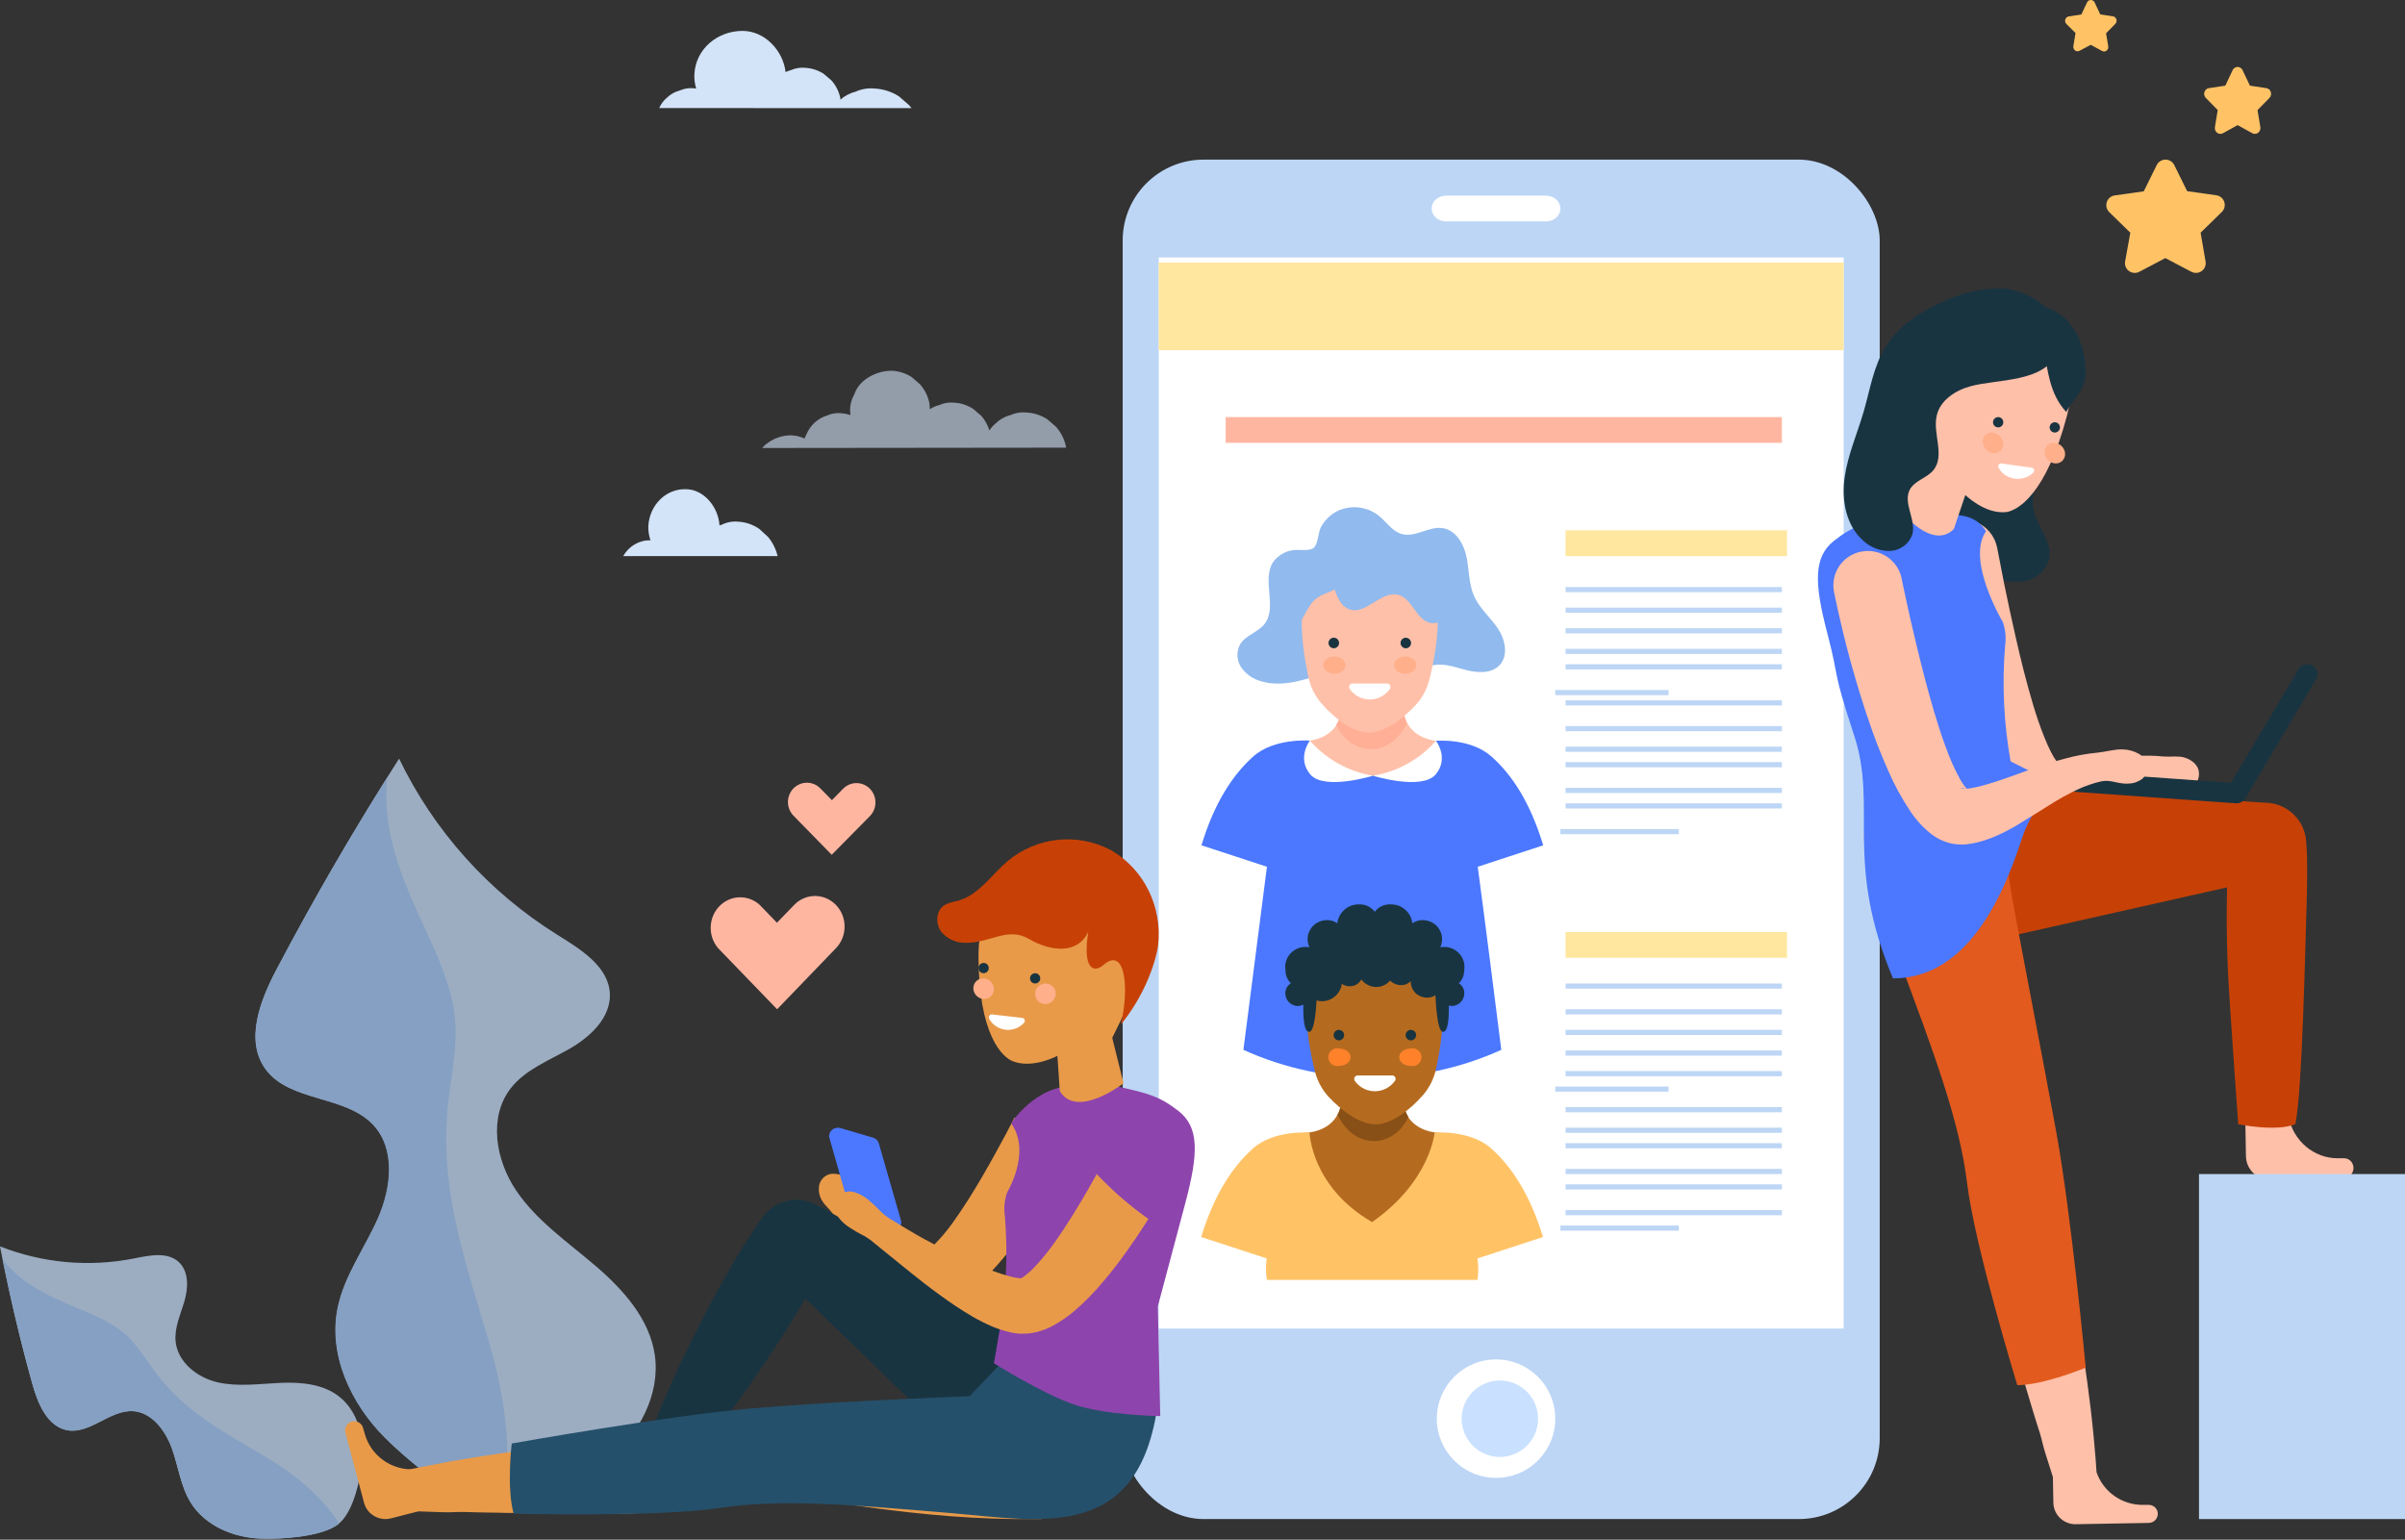 <?xml version="1.0" encoding="UTF-8"?>
<svg width="467px" height="299px" viewBox="0 0 467 299" version="1.1" xmlns="http://www.w3.org/2000/svg" xmlns:xlink="http://www.w3.org/1999/xlink">
    <rect x="0" y="0" width="467" height="299" fill="#333333" stroke="none"/>
    <!-- Generator: Sketch 52.3 (67297) - http://www.bohemiancoding.com/sketch -->
    <title>Asset 1</title>
    <desc>Created with Sketch.</desc>
    <g id="Page-1" stroke="none" stroke-width="1" fill="none" fill-rule="evenodd">
        <g id="StaffCloud.io-Website-Design---V2" transform="translate(-973, -1137)">
            <g id="Asset-1" transform="translate(973, 1137)">
                <g id="Group" opacity="0.7" transform="translate(0, 242)" fill-rule="nonzero">
                    <path d="M70.329,41.42 C70.719,36.971 69.44,32.118 65.999,29.331 C62.878,26.766 58.485,26.378 54.436,26.552 C50.387,26.727 46.283,27.344 42.335,26.465 C38.387,25.587 34.533,22.602 34.103,18.549 C33.83,15.881 35.04,13.324 35.796,10.751 C36.553,8.178 36.709,5.035 34.806,3.175 C32.605,1.029 29.055,1.781 26.067,2.383 C17.335,4.118 8.297,3.309 -3.3512082e-15,0.048 C1.727,8.988 3.807,17.844 6.242,26.616 C7.318,30.503 9.152,35.023 13.061,35.736 C17.5,36.528 21.362,31.738 25.864,32.031 C29.516,32.268 32.106,35.783 33.378,39.282 C34.65,42.782 35.071,46.605 37.014,49.756 C39.846,54.364 45.432,56.628 50.785,56.786 C54.686,56.913 62.347,56.454 65.609,54.039 C68.659,51.783 70.001,45.212 70.329,41.42 Z" id="Path" fill="#C9E1FF"></path>
                    <path d="M6.242,26.616 C4.031,18.652 2.114,10.608 0.492,2.486 C3.534,6.642 8.153,9.088 13.045,11.194 C16.478,12.651 20.067,13.941 23.134,16.15 C26.449,18.525 28.361,22.23 30.873,25.397 C36.663,32.696 44.137,36.48 51.939,41.135 C57.565,44.508 62.371,48.585 65.866,53.849 C65.78,53.92 65.702,54 65.609,54.071 C62.34,56.485 54.686,56.945 50.785,56.818 C45.432,56.66 39.861,54.395 37.014,49.788 C35.071,46.621 34.618,42.805 33.378,39.314 C32.137,35.823 29.477,32.3 25.864,32.062 C21.362,31.77 17.5,36.567 13.061,35.767 C9.144,35.023 7.311,30.503 6.242,26.616 Z" id="Path" fill="#A8CFFF"></path>
                </g>
                <g id="Group" opacity="0.7" transform="translate(49, 147)" fill-rule="nonzero">
                    <path d="M69.265,136.52 C75.082,131.415 79.239,123.804 78.154,116.185 C77.157,109.183 72.05,103.461 66.647,98.838 C61.245,94.214 55.22,90.097 51.23,84.201 C47.24,78.305 45.82,69.975 50.161,64.364 C53.002,60.697 57.614,58.958 61.644,56.642 C65.674,54.327 69.624,50.589 69.424,45.973 C69.169,40.646 63.719,37.335 59.162,34.498 C45.886,26.204 35.253,14.356 28.496,0.324 C20.027,13.58 12.124,27.171 4.788,41.097 C1.532,47.253 -1.516,55.101 2.649,60.689 C7.381,67.011 18.066,65.652 23.493,71.421 C27.889,76.1 27.036,83.64 24.458,89.504 C21.881,95.368 17.883,100.711 16.606,106.986 C14.739,116.154 19.207,125.685 25.871,132.276 C30.73,137.113 41.104,145.712 48.214,146.636 C54.749,147.474 64.317,140.867 69.265,136.52 Z" id="Path" fill="#C9E1FF"></path>
                    <path d="M4.788,41.097 C11.448,28.452 18.593,16.07 26.222,3.952 C25.144,12.811 28.145,21.41 31.951,29.882 C34.616,35.817 37.689,41.737 38.973,48.186 C40.37,55.165 38.407,62.08 37.848,69.05 C36.555,85.134 41.655,98.846 46.067,114.028 C49.259,124.997 50.544,135.864 48.749,146.652 C48.549,146.652 48.342,146.652 48.15,146.652 C41.072,145.759 30.698,137.129 25.807,132.292 C19.144,125.669 14.675,116.138 16.542,107.002 C17.819,100.727 21.825,95.392 24.394,89.52 C26.964,83.648 27.826,76.084 23.429,71.437 C18.002,65.668 7.317,67.043 2.585,60.705 C-1.548,55.07 1.5,47.222 4.788,41.097 Z" id="Path" fill="#A8CFFF"></path>
                </g>
                <path d="M207,86.936 L207,86.783 C206.707,85.326 206.032,83.975 205.044,82.875 L203.358,81.414 C202.149,80.638 200.765,80.187 199.336,80.106 C198.253,79.995 197.161,80.175 196.169,80.628 C195.099,80.899 194.118,81.453 193.327,82.233 C192.865,82.622 192.459,83.076 192.123,83.581 C191.798,82.535 191.258,81.569 190.54,80.748 L188.956,79.4 C187.844,78.677 186.563,78.262 185.243,78.196 C184.258,78.097 183.265,78.26 182.361,78.67 C181.718,78.83 181.108,79.101 180.556,79.472 C180.556,79.079 180.501,78.67 180.469,78.301 C180.192,76.924 179.555,75.649 178.624,74.609 L177.041,73.237 C175.903,72.499 174.597,72.074 173.248,72.001 C171.195,71.976 169.199,72.693 167.619,74.023 C166.805,74.721 166.195,75.631 165.854,76.655 C165.346,77.544 165.074,78.55 165.062,79.577 L165.133,80.612 C164.533,80.403 163.906,80.279 163.273,80.243 C162.366,80.156 161.452,80.308 160.62,80.684 C158.801,81.235 157.322,82.584 156.59,84.36 C156.451,84.617 156.332,84.886 156.234,85.162 C155.435,84.796 154.576,84.583 153.7,84.536 C151.852,84.518 150.057,85.163 148.633,86.358 C148.405,86.554 148.193,86.768 148,87 L207,86.936 Z" id="Path" fill="#D3E3F8" fill-rule="nonzero" opacity="0.6"></path>
                <path d="M177,21 C176.841,20.787 176.67,20.582 176.489,20.387 L174.539,18.699 C173.124,17.796 171.498,17.276 169.821,17.191 C168.572,17.075 167.313,17.28 166.165,17.788 C165.058,18.071 164.032,18.609 163.17,19.359 L163.17,19.029 C162.905,17.751 162.305,16.567 161.432,15.597 L159.922,14.317 C158.85,13.631 157.617,13.236 156.345,13.17 C155.393,13.078 154.434,13.235 153.561,13.626 C153.211,13.715 152.871,13.841 152.547,14.003 C152.075,9.864 148.537,6 144.181,6 C139.377,6 135.092,9.44 134.833,14.411 C134.791,15.353 134.908,16.296 135.179,17.199 L134.675,17.136 C133.753,17.05 132.824,17.204 131.978,17.584 C131.05,17.818 130.2,18.295 129.517,18.966 C128.86,19.51 128.34,20.202 128,20.984 L177,21 Z" id="Path" fill="#D3E3F8" fill-rule="nonzero"></path>
                <path d="M121,108 L151,108 C150.667,106.62 150.033,105.346 149.149,104.284 L147.442,102.717 C146.225,101.877 144.826,101.393 143.383,101.313 C142.297,101.198 141.202,101.389 140.206,101.87 C140.039,101.917 139.874,101.974 139.713,102.041 C139.491,98.445 136.663,95.003 133.168,95.003 C129.381,94.882 126.176,97.994 125.893,102.067 C125.85,103.041 125.993,104.014 126.314,104.926 C124.161,104.856 122.136,106.027 121,108 Z" id="Path" fill="#D3E3F8" fill-rule="nonzero"></path>
                <rect id="Rectangle" fill="#BDD6F5" fill-rule="nonzero" x="218" y="31" width="147" height="264" rx="15.71"></rect>
                <rect id="Rectangle" fill="#FFFFFF" fill-rule="nonzero" x="225" y="50" width="133" height="208"></rect>
                <rect id="Rectangle" fill="#FFE79F" fill-rule="nonzero" x="225" y="51" width="133" height="17"></rect>
                <circle id="Oval" fill="#FFFFFF" fill-rule="nonzero" cx="290.5" cy="275.5" r="11.5"></circle>
                <ellipse id="Oval" fill="#C9E1FF" fill-rule="nonzero" transform="translate(291.24, 275.515) rotate(-77.4) translate(-291.24, -275.515) " cx="291.24" cy="275.515" rx="7.424" ry="7.421"></ellipse>
                <path d="M300.211,43 L280.789,43 C279.249,43 278,41.881 278,40.5 C278,39.119 279.249,38 280.789,38 L300.211,38 C301.751,38 303,39.119 303,40.5 C303,41.881 301.751,43 300.211,43 Z" id="Path" fill="#FFFFFF" fill-rule="nonzero"></path>
                <g id="Group" transform="translate(233, 98)" fill-rule="nonzero">
                    <path d="M14.188,11.184 C11.965,14.678 15.095,19.955 12.525,23.197 C11.24,24.814 8.868,25.358 7.796,27.14 C7.023,28.585 7.129,30.343 8.072,31.683 C9.022,32.995 10.403,33.93 11.973,34.326 C16.127,35.532 20.526,33.963 24.632,32.598 C28.739,31.234 33.39,30.082 37.244,32.023 C38.085,32.577 39.024,32.965 40.011,33.166 C41.682,33.3 43.053,31.928 44.638,31.376 C46.861,30.587 49.273,31.478 51.551,32.086 C53.829,32.693 56.603,32.874 58.203,31.155 C59.961,29.262 59.267,26.146 57.825,24.009 C56.382,21.872 54.309,20.152 53.253,17.802 C52.197,15.451 52.292,12.746 51.779,10.206 C51.267,7.666 49.722,4.969 47.168,4.567 C44.488,4.141 41.832,6.428 39.207,5.71 C37.339,5.198 36.219,3.344 34.706,2.13 C32.384,0.314 29.227,-0.008 26.587,1.301 C25.3,1.988 24.238,3.031 23.529,4.306 C22.93,5.363 22.977,7.635 22.094,8.392 C21.211,9.149 19.06,8.621 17.94,8.865 C16.431,9.107 15.08,9.942 14.188,11.184 Z" id="Path" fill="#91BAEE"></path>
                    <path d="M61.372,55.306 C56.95,48.278 52.024,46.125 47.294,45.983 C38.553,45.715 39.333,38.277 39.333,38.277 L33.484,38.096 L27.636,38.277 C27.636,38.277 28.424,45.715 19.682,45.983 C15.528,46.109 11.272,47.758 7.315,52.837 C8.253,53.626 9.159,54.462 10.058,55.306 L61.372,55.306 Z" id="Path" fill="#FFC0A9"></path>
                    <path d="M27.352,40.596 C27.166,41.367 26.871,42.108 26.477,42.797 C29.22,48.744 36.811,49.501 40.216,42.394 C39.93,41.828 39.734,41.222 39.632,40.596 L27.352,40.596 Z" id="Path" fill="#FFAF96"></path>
                    <path d="M19.887,19.821 C20.675,11.216 26.981,6.278 33.177,6.412 C39.372,6.546 45.544,11.657 46.143,20.286 C46.49,25.342 45.355,30.792 44.567,33.923 C44.126,35.742 43.24,37.422 41.989,38.814 C39.191,41.882 35.549,44.335 32.688,44.279 C29.827,44.224 26.248,41.669 23.521,38.522 C22.31,37.088 21.468,35.379 21.07,33.545 C20.384,30.35 19.414,24.869 19.887,19.821 Z" id="Path" fill="#FFC0A9"></path>
                    <path d="M53.947,70.323 L66.661,66.159 C64.178,57.98 60.694,52.537 56.595,48.901 C52.496,45.265 45.828,45.865 45.828,45.865 C45.828,45.865 43.558,52.656 33.476,52.656 C23.395,52.656 21.345,45.825 21.345,45.825 C21.345,45.825 14.425,45.273 10.365,48.901 C6.306,52.53 2.775,57.98 0.3,66.159 L13.014,70.323 C13.014,70.323 11.138,85.041 8.442,105.879 C24.358,113.083 42.603,113.083 58.519,105.879 C55.547,82.178 53.947,70.323 53.947,70.323 Z" id="Path" fill="#4B78FF"></path>
                    <ellipse id="Oval" fill="#193441" cx="25.996" cy="26.864" rx="1.025" ry="1.025"></ellipse>
                    <path d="M38.955,26.864 C38.951,27.28 39.199,27.656 39.582,27.817 C39.964,27.978 40.406,27.893 40.701,27.6 C40.996,27.307 41.085,26.866 40.927,26.482 C40.769,26.097 40.394,25.847 39.979,25.847 C39.416,25.847 38.959,26.301 38.955,26.864 Z" id="Path" fill="#193441"></path>
                    <path d="M29.63,34.744 C29.387,34.737 29.161,34.865 29.042,35.077 C28.923,35.289 28.931,35.549 29.062,35.753 C29.934,37.048 31.387,37.83 32.947,37.843 C34.508,37.855 35.974,37.097 36.866,35.816 C37.023,35.617 37.052,35.345 36.941,35.117 C36.831,34.889 36.599,34.744 36.346,34.744 L29.63,34.744 Z" id="Path" fill="#FFFFFF"></path>
                    <ellipse id="Oval" fill="#FFAF8A" cx="26.106" cy="31.163" rx="2.152" ry="1.672"></ellipse>
                    <ellipse id="Oval" fill="#FFAF8A" cx="39.861" cy="31.163" rx="2.152" ry="1.672"></ellipse>
                    <path d="M20.604,12.817 C19.769,14.032 23.466,12.028 24.475,13.069 C25.484,14.11 25.854,15.641 26.343,17.013 C26.832,18.385 27.628,19.852 29.015,20.341 C32.247,21.477 35.226,16.626 38.537,17.526 C41.201,18.243 41.918,22.187 44.567,22.928 C46.868,23.567 49.115,21.13 49.162,18.74 C49.21,16.35 47.783,14.197 46.301,12.328 C46.301,12.336 31.585,-3.155 20.604,12.817 Z" id="Path" fill="#91BAEE"></path>
                    <path d="M18.216,15.585 C16.689,17.967 16.126,20.84 16.64,23.623 C16.726,24.056 16.916,24.561 17.349,24.624 C17.6,24.629 17.843,24.542 18.035,24.38 C20.179,22.842 20.604,19.647 22.764,18.109 C24.341,16.989 26.658,16.816 27.565,15.128 C28.857,12.762 26.201,10.798 24.041,11.184 C21.881,11.571 19.406,13.771 18.216,15.585 Z" id="Path" fill="#91BAEE"></path>
                    <path d="M21.345,45.825 C21.345,45.825 18.752,49.225 21.432,52.395 C24.112,55.566 33.602,52.648 33.602,52.648 C28.854,51.853 24.524,49.444 21.345,45.825 Z" id="Path" fill="#FFFFFF"></path>
                    <path d="M45.828,45.865 C45.828,45.865 48.453,49.225 45.773,52.395 C43.093,55.566 33.602,52.648 33.602,52.648 C38.34,51.871 42.661,49.474 45.828,45.865 Z" id="Path" fill="#FFFFFF"></path>
                </g>
                <g id="Group" transform="translate(233, 175)" fill-rule="nonzero">
                    <path d="M52.946,63.176 C47.531,48.793 53.647,45.29 47.255,45.069 C38.505,44.809 39.294,37.386 39.294,37.386 L33.445,37.205 L27.596,37.386 C27.596,37.386 28.384,44.809 19.635,45.069 C13.242,45.266 14.724,62.129 14.724,62.129 L52.946,63.176 Z" id="Path" fill="#B56B1F"></path>
                    <path d="M39.609,39.716 C39.788,40.489 40.08,41.232 40.476,41.92 C37.741,47.856 30.15,48.604 26.737,41.511 C27.024,40.946 27.224,40.341 27.328,39.716 L39.609,39.716 Z" id="Path" fill="#885017"></path>
                    <path d="M47.034,18.988 C46.246,10.399 39.94,5.463 33.744,5.566 C27.549,5.668 21.385,10.793 20.786,19.413 C20.431,24.451 21.535,29.891 22.323,33.017 C22.767,34.833 23.652,36.512 24.9,37.905 C27.706,40.96 31.34,43.416 34.202,43.353 C37.063,43.29 40.641,40.755 43.369,37.606 C44.585,36.178 45.43,34.471 45.828,32.639 C46.545,29.49 47.507,24.019 47.034,18.988 Z" id="Path" fill="#B56B1F"></path>
                    <path d="M12.998,73.559 L53.892,73.559 C54.1,72.176 54.1,70.77 53.892,69.387 L66.614,65.23 C64.131,57.074 60.607,51.635 56.548,48.013 C52.489,44.392 45.568,44.943 45.568,44.943 C45.568,44.943 44.78,54.39 33.429,62.333 C21.566,55.461 21.29,44.943 21.29,44.943 C21.29,44.943 14.377,44.392 10.318,48.013 C6.259,51.635 2.727,57.074 0.244,65.23 L12.966,69.387 C12.768,70.771 12.779,72.178 12.998,73.559 Z" id="Path" fill="#FFC366"></path>
                    <path d="M39.94,26.018 C39.94,26.583 40.399,27.041 40.965,27.041 C41.531,27.041 41.989,26.583 41.989,26.018 C41.989,25.453 41.531,24.995 40.965,24.995 C40.399,24.995 39.94,25.453 39.94,26.018 Z" id="Path" fill="#193441"></path>
                    <path d="M28.006,26.018 C28.006,26.583 27.547,27.041 26.981,27.041 C26.415,27.041 25.957,26.583 25.957,26.018 C25.957,25.453 26.415,24.995 26.981,24.995 C27.547,24.995 28.006,25.453 28.006,26.018 Z" id="Path" fill="#193441"></path>
                    <path d="M37.331,33.851 C37.571,33.85 37.794,33.979 37.911,34.188 C38.029,34.397 38.024,34.654 37.898,34.859 C37.015,36.136 35.565,36.904 34.011,36.918 C32.457,36.933 30.993,36.191 30.087,34.93 C29.937,34.727 29.913,34.457 30.024,34.23 C30.135,34.004 30.363,33.858 30.615,33.851 L37.331,33.851 Z" id="Path" fill="#FFFFFF"></path>
                    <path d="M38.694,30.309 C38.694,31.23 39.664,31.977 40.854,31.977 C41.553,32.158 42.291,31.885 42.704,31.293 C43.117,30.701 43.117,29.916 42.704,29.324 C42.291,28.732 41.553,28.459 40.854,28.64 C39.664,28.64 38.694,29.387 38.694,30.309 Z" id="Path" fill="#FF822B"></path>
                    <path d="M29.251,30.309 C29.251,31.23 28.282,31.977 27.092,31.977 C26.393,32.158 25.655,31.885 25.242,31.293 C24.829,30.701 24.829,29.916 25.242,29.324 C25.655,28.732 26.393,28.459 27.092,28.64 C28.282,28.64 29.251,29.387 29.251,30.309 Z" id="Path" fill="#FF822B"></path>
                    <path d="M17.672,15.949 C17.131,15.449 16.775,14.78 16.663,14.052 C16.624,13.572 16.561,13.084 16.561,12.596 C16.613,11.526 17.107,10.526 17.924,9.833 C18.844,9.048 20.073,8.729 21.259,8.967 C21.02,8.412 20.899,7.814 20.904,7.211 C20.968,6.227 21.408,5.306 22.134,4.637 C22.881,3.993 23.843,3.654 24.829,3.684 C25.493,3.702 26.136,3.918 26.674,4.306 C26.924,2.184 28.743,0.595 30.883,0.63 C32.079,0.572 33.227,1.109 33.949,2.063 C34.679,1.1 35.84,0.563 37.047,0.63 C39.188,0.591 41.009,2.182 41.256,4.306 C41.796,3.921 42.438,3.704 43.101,3.684 C44.087,3.654 45.049,3.993 45.796,4.637 C46.525,5.303 46.966,6.226 47.026,7.211 C47.034,7.814 46.916,8.412 46.679,8.967 C47.862,8.732 49.088,9.051 50.006,9.833 C50.823,10.526 51.317,11.526 51.369,12.596 C51.363,13.083 51.329,13.569 51.267,14.052 C51.154,14.778 50.802,15.446 50.266,15.949 C50.913,16.349 51.316,17.047 51.338,17.807 C51.388,19.144 50.364,20.277 49.028,20.366 C48.799,20.362 48.572,20.33 48.35,20.271 C48.35,22.578 48.24,25.593 47.105,25.357 C46.12,25.152 45.812,20.287 45.726,18.272 C45.287,18.568 44.773,18.732 44.244,18.744 C43.415,18.774 42.605,18.493 41.974,17.957 C41.357,17.395 40.984,16.616 40.933,15.784 C40.933,15.697 40.933,15.619 40.933,15.532 C40.475,16.021 39.838,16.305 39.167,16.319 C38.406,16.345 37.664,16.083 37.086,15.587 L36.921,15.414 C36.921,15.414 36.882,15.477 36.858,15.501 C36.229,16.201 35.347,16.622 34.406,16.674 C33.468,16.704 32.552,16.378 31.845,15.76 C31.66,15.592 31.496,15.401 31.356,15.194 C30.927,16.008 30.086,16.522 29.165,16.532 C28.588,16.542 28.02,16.384 27.533,16.075 C27.505,16.5 27.384,16.914 27.178,17.288 C26.872,17.903 26.403,18.422 25.823,18.791 L25.767,18.839 C24.933,19.371 23.923,19.558 22.953,19.358 L22.654,19.256 C22.528,21.523 22.181,25.184 21.322,25.365 C20.155,25.609 20.037,22.42 20.076,20.098 C19.71,20.276 19.309,20.37 18.902,20.374 C17.565,20.285 16.539,19.153 16.584,17.815 C16.604,17.048 17.014,16.345 17.672,15.949 Z" id="Path" fill="#193441"></path>
                </g>
                <path d="M304,114.5 L346,114.5" id="Path" stroke="#BDD6F5"></path>
                <path d="M304,118.5 L346,118.5" id="Path" stroke="#BDD6F5"></path>
                <path d="M304,122.5 L346,122.5" id="Path" stroke="#BDD6F5"></path>
                <path d="M304,126.5 L346,126.5" id="Path" stroke="#BDD6F5"></path>
                <path d="M304,129.5 L346,129.5" id="Path" stroke="#BDD6F5"></path>
                <path d="M302,134.5 L324,134.5" id="Path" stroke="#BDD6F5"></path>
                <path d="M304,136.5 L346,136.5" id="Path" stroke="#BDD6F5"></path>
                <path d="M304,141.5 L346,141.5" id="Path" stroke="#BDD6F5"></path>
                <path d="M304,145.5 L346,145.5" id="Path" stroke="#BDD6F5"></path>
                <path d="M304,148.5 L346,148.5" id="Path" stroke="#BDD6F5"></path>
                <path d="M304,153.5 L346,153.5" id="Path" stroke="#BDD6F5"></path>
                <path d="M304,156.5 L346,156.5" id="Path" stroke="#BDD6F5"></path>
                <path d="M303,161.5 L326,161.5" id="Path" stroke="#BDD6F5"></path>
                <rect id="Rectangle" fill="#FFE79F" fill-rule="nonzero" x="304" y="103" width="43" height="5"></rect>
                <rect id="Rectangle" fill="#FFB6A1" fill-rule="nonzero" x="238" y="81" width="108" height="5"></rect>
                <path d="M304,191.5 L346,191.5" id="Path" stroke="#BDD6F5"></path>
                <path d="M304,196.5 L346,196.5" id="Path" stroke="#BDD6F5"></path>
                <path d="M304,200.5 L346,200.5" id="Path" stroke="#BDD6F5"></path>
                <path d="M304,204.5 L346,204.5" id="Path" stroke="#BDD6F5"></path>
                <path d="M304,208.5 L346,208.5" id="Path" stroke="#BDD6F5"></path>
                <path d="M302,211.5 L324,211.5" id="Path" stroke="#BDD6F5"></path>
                <path d="M304,215.5 L346,215.5" id="Path" stroke="#BDD6F5"></path>
                <path d="M304,219.5 L346,219.5" id="Path" stroke="#BDD6F5"></path>
                <path d="M304,222.5 L346,222.5" id="Path" stroke="#BDD6F5"></path>
                <path d="M304,227.5 L346,227.5" id="Path" stroke="#BDD6F5"></path>
                <path d="M304,230.5 L346,230.5" id="Path" stroke="#BDD6F5"></path>
                <path d="M304,235.5 L346,235.5" id="Path" stroke="#BDD6F5"></path>
                <path d="M303,238.5 L326,238.5" id="Path" stroke="#BDD6F5"></path>
                <rect id="Rectangle" fill="#FFE79F" fill-rule="nonzero" x="304" y="181" width="43" height="5"></rect>
                <path d="M82,293.298 L75.936,294.86 C74.833,295.147 73.66,294.989 72.675,294.421 C71.69,293.852 70.975,292.92 70.687,291.83 L67.058,278.212 C66.91,277.651 67.049,277.055 67.431,276.616 C67.813,276.176 68.388,275.95 68.971,276.009 C69.697,276.088 70.301,276.595 70.497,277.29 L70.853,278.524 C72.064,282.764 76.101,285.598 80.553,285.333 L82,293.298 Z" id="Path" fill="#E89A49" fill-rule="nonzero"></path>
                <path d="M197.007,217 L196.679,217.647 C195.859,219.245 194.671,221.489 193.187,224.165 C191.702,226.841 189.952,229.932 187.96,233.064 C186.952,234.621 185.913,236.203 184.835,237.689 C183.804,239.105 182.67,240.44 181.444,241.683 C180.995,242.121 180.514,242.524 180.006,242.889 C179.893,242.951 179.786,243.023 179.686,243.104 C179.686,243.104 179.686,243.104 179.74,243.104 L179.834,243.104 L179.639,243.104 C179.686,243.144 179.498,243.176 179.295,243.168 C179.056,243.155 178.818,243.121 178.584,243.065 C177.942,242.897 177.319,242.661 176.725,242.362 C175.3,241.619 173.961,240.716 172.732,239.67 C171.504,238.66 170.345,237.566 169.263,236.395 C168.232,235.292 167.372,234.182 166.607,233.199 C165.841,232.217 165.724,231.003 165.341,230.204 C165.075,229.552 164.647,228.982 164.099,228.551 C163.939,228.425 163.766,228.318 163.583,228.231 C163.518,228.198 163.45,228.171 163.38,228.151 L162.2,227.959 L162.091,227.959 C160.573,227.781 159.2,228.892 159.02,230.444 L159.02,230.715 C158.993,230.941 158.993,231.169 159.02,231.394 C159.106,232.16 159.392,232.889 159.849,233.503 C160.388,234.302 161.411,235.045 162.013,236.235 C162.614,237.425 163.349,238.759 164.154,240.229 C164.958,241.699 165.88,243.296 167.013,244.958 C168.228,246.82 169.641,248.54 171.224,250.086 C172.209,251.016 173.301,251.82 174.474,252.482 C175.154,252.867 175.868,253.183 176.607,253.425 C177.471,253.722 178.365,253.915 179.272,254 L179.467,254 L179.561,254 L179.858,254 L180.725,254 C181.25,253.956 181.772,253.876 182.288,253.76 C183.172,253.551 184.034,253.248 184.858,252.858 C186.177,252.218 187.424,251.433 188.577,250.517 C190.492,248.994 192.263,247.29 193.866,245.429 C195.382,243.704 196.757,241.986 198.007,240.293 C200.507,236.906 202.586,233.671 204.258,230.851 C204.891,229.805 205.477,228.814 206,227.896 C202.604,224.628 199.586,220.972 197.007,217 Z" id="Path" fill="#E89A49" fill-rule="nonzero"></path>
                <path d="M172.845,238.94 L166.439,237.066 C165.899,236.902 165.483,236.493 165.329,235.978 L161.041,220.95 C160.912,220.405 161.093,219.836 161.519,219.448 C161.945,219.061 162.554,218.911 163.125,219.053 L169.532,220.926 C170.069,221.089 170.486,221.494 170.642,222.007 L174.956,237.034 C175.092,237.586 174.91,238.165 174.476,238.556 C174.043,238.948 173.423,239.094 172.845,238.94 Z" id="Path" fill="#4B78FF" fill-rule="nonzero"></path>
                <path d="M213.597,263.795 L158.801,234.133 L158.5,233.974 C154.925,232.041 150.477,233.061 148.092,236.361 C146.777,238.175 145.597,240.069 144.401,241.931 C143.205,243.792 142.08,245.742 140.987,247.683 C138.779,251.56 136.68,255.502 134.69,259.506 C132.694,263.484 130.785,267.566 129.018,271.703 C128.583,272.746 128.123,273.764 127.703,274.814 L126.444,277.957 C125.652,280.081 124.86,282.19 124.163,284.386 C123.66,286.04 124.35,287.825 125.832,288.705 C127.314,289.586 129.203,289.333 130.404,288.094 C131.989,286.439 133.446,284.712 134.911,282.986 L137.042,280.368 C137.755,279.493 138.428,278.594 139.125,277.71 C141.89,274.162 144.504,270.55 147.046,266.85 C149.589,263.15 152.013,259.419 154.333,255.616 C155.03,254.478 155.704,253.324 156.369,252.17 L194.928,289.502 C195.979,290.507 197.156,291.371 198.429,292.072 C206.196,296.281 215.89,293.369 220.08,285.567 C224.271,277.765 221.372,268.028 213.605,263.819 L213.597,263.795 Z" id="Path" fill="#193441" fill-rule="nonzero"></path>
                <path d="M155.922,276.531 C155.152,276.619 154.381,276.374 153.808,275.859 C153.235,275.345 152.915,274.611 152.932,273.846 L149.957,274.087 L146.259,274.351 C145.812,274.266 145.353,274.266 144.906,274.351 L143.387,274.669 C142.152,274.925 140.751,275.259 139.453,275.561 L135.432,276.524 L131.435,277.455 L127.5,278.339 C126.189,278.629 124.877,278.888 123.566,279.115 L121.646,279.465 C121.056,279.558 120.505,279.635 119.923,279.744 C119.34,279.853 118.514,279.907 117.822,279.984 L117.688,279.984 L117.405,279.984 L116.846,279.984 L115.737,280.078 C114.249,280.202 112.794,280.326 111.33,280.481 C108.419,280.776 105.52,281.112 102.635,281.49 C99.755,281.862 96.875,282.266 93.98,282.732 C92.548,282.933 91.116,283.197 89.684,283.43 C88.251,283.663 86.819,283.911 85.387,284.206 C82.523,284.734 79.675,285.292 76.818,285.952 C75.245,286.396 74.122,287.764 74.009,289.374 C73.868,291.353 75.386,292.478 77.369,293.409 C80.273,293.471 83.176,293.564 86.025,293.673 C87.472,293.735 88.92,293.58 90.36,293.626 C91.8,293.673 93.256,293.72 94.696,293.735 L103.351,293.875 L111.936,293.945 L116.177,293.991 L117.224,293.991 L118.483,293.991 C119.222,293.991 119.876,293.991 120.694,293.991 C121.512,293.991 122.441,293.921 123.283,293.867 L125.643,293.665 C127.217,293.487 128.751,293.293 130.262,293.037 C133.299,292.532 136.266,291.896 139.185,291.112 C140.649,290.748 142.081,290.297 143.521,289.863 C144.457,289.553 145.37,289.242 146.298,288.908 L148.934,289.436 L152.829,290.212 C155.452,290.683 158.059,291.128 160.651,291.547 C165.884,292.377 171.148,293.099 176.491,293.689 C181.833,294.278 187.247,294.713 192.81,294.907 C194.205,294.953 195.606,294.984 197.012,295 C198.428,295 199.853,295 201.3,295 L202.308,295 L203,265 C191.85,278.052 171.439,274.754 155.922,276.531 Z" id="Path" fill="#E89A49" fill-rule="nonzero"></path>
                <path d="M99.366,280.331 C99.366,280.331 98.331,288.908 99.743,293.956 C99.743,293.956 127.833,294.67 139.819,292.832 C151.805,290.994 166.262,292.289 184.531,293.832 C202.801,295.375 221.8,299.64 225,271.22 L195.09,264 L188.273,271.142 C188.273,271.142 160.912,272.135 144.745,273.624 C128.578,275.112 99.366,280.331 99.366,280.331 Z" id="Path" fill="#25506B" fill-rule="nonzero"></path>
                <path d="M196.361,218.177 C197.888,215.598 203.492,209.991 209.288,211.158 L217.102,211.016 C222.859,212.333 225.061,212.814 228.832,215.748 C232.852,218.902 232.763,223.879 230.15,233.69 L224.82,253.706 L225.295,275 C225.295,275 214.337,274.866 208.179,272.634 C202.02,270.402 193,264.747 193,264.747 L194.045,258.635 C195.383,251.208 195.745,243.644 195.122,236.127 C194.901,234.592 195.053,233.027 195.565,231.56 C195.565,231.56 200.332,223.753 196.361,218.177 Z" id="Path" fill="#8E44AD" fill-rule="nonzero"></path>
                <path d="M190,185.281 C190,177.553 194.475,173.06 203.273,172.075 C208.543,171.559 213.717,173.724 216.997,177.819 L217.473,178.405 C220.218,181.749 221.535,187.461 220.798,191.688 L215.974,201.55 L218.164,210.372 C218.164,210.372 209.104,217.404 205.788,211.888 L205.328,205.043 C205.328,205.043 200.568,207.606 196.696,206.105 C194.657,205.324 189.953,201.05 190,185.281 Z" id="_Clipping_Path_2" fill="#E89A49" fill-rule="nonzero"></path>
                <path d="M192.996,192.197 C192.933,193.3 191.979,194.098 190.891,193.99 C189.803,193.883 188.94,192.896 189.003,191.803 C189.066,190.709 190.021,189.902 191.108,190.01 C192.196,190.117 193.066,191.103 192.996,192.197 Z" id="Path" fill="#FFAF8A" fill-rule="nonzero"></path>
                <path d="M198.483,197.673 C198.692,197.695 198.873,197.828 198.955,198.02 C199.036,198.211 199.006,198.432 198.876,198.595 C197.98,199.604 196.643,200.119 195.293,199.977 C193.942,199.834 192.745,199.052 192.085,197.879 C191.969,197.691 191.972,197.454 192.091,197.269 C192.211,197.083 192.426,196.98 192.648,197.003 L198.483,197.673 Z" id="Path" fill="#FFFFFF" fill-rule="nonzero"></path>
                <path d="M205,192.955 C205,194.054 204.136,194.972 203.035,194.999 C201.934,195.026 201.021,194.162 201,193.054 C200.979,191.946 201.864,191.028 202.972,191.001 C204.08,190.974 205,191.847 205,192.955 Z" id="Path" fill="#FFAF8A" fill-rule="nonzero"></path>
                <path d="M201.991,189.869 C202.045,190.271 201.85,190.665 201.498,190.867 C201.146,191.069 200.707,191.039 200.387,190.79 C200.066,190.541 199.928,190.124 200.036,189.733 C200.145,189.342 200.479,189.056 200.882,189.008 C201.143,188.975 201.407,189.047 201.615,189.208 C201.823,189.37 201.958,189.608 201.991,189.869 Z" id="Path" fill="#193441" fill-rule="nonzero"></path>
                <path d="M212.964,228 L211.238,231.071 C209.425,234.189 207.262,237.807 204.756,241.322 C203.548,243.032 202.219,244.655 200.78,246.178 C200.206,246.781 199.581,247.333 198.911,247.828 C198.657,248.011 198.458,248.122 198.394,248.177 C198.331,248.233 198.394,248.177 198.394,248.225 C198.394,248.273 198.474,248.225 198.506,248.225 L198.275,248.225 C198.227,248.225 198.275,248.225 198.275,248.225 L198.06,248.225 C197.874,248.216 197.688,248.198 197.504,248.169 C197.098,248.106 196.645,248.011 196.16,247.884 C195.119,247.619 194.094,247.295 193.09,246.916 C190.974,246.162 188.819,245.242 186.728,244.282 C184.636,243.321 182.664,242.306 180.779,241.322 C178.894,240.338 177.145,239.322 175.546,238.354 L173.264,236.95 C172.565,236.551 171.909,236.08 171.307,235.546 C170.398,234.595 169.437,233.694 168.428,232.848 C167.757,232.321 167.005,231.906 166.202,231.618 C165.9,231.503 165.584,231.425 165.263,231.388 L165.104,231.388 C164.122,231.331 163.177,231.769 162.587,232.554 C161.997,233.339 161.84,234.367 162.17,235.292 C162.295,235.606 162.458,235.905 162.655,236.18 C163.152,236.902 163.768,237.535 164.476,238.053 C165.589,238.811 166.753,239.493 167.959,240.092 C168.664,240.519 169.329,241.008 169.947,241.552 L172.071,243.282 L176.898,247.186 C178.616,248.574 180.461,250.018 182.465,251.462 C184.54,252.995 186.693,254.42 188.915,255.731 C190.152,256.438 191.429,257.074 192.74,257.635 C193.44,257.921 194.179,258.191 194.99,258.429 C195.396,258.548 195.833,258.659 196.287,258.754 L197.003,258.889 C197.305,258.937 197.655,258.976 197.925,259 L198.164,259 L198.641,259 C198.983,259 199.357,259 199.683,258.96 C200.313,258.894 200.938,258.78 201.551,258.619 C202.562,258.34 203.539,257.949 204.462,257.453 C205.921,256.654 207.296,255.71 208.566,254.636 C210.658,252.837 212.593,250.862 214.347,248.733 C216.01,246.781 217.465,244.853 218.785,243.004 C220.105,241.155 221.298,239.378 222.348,237.728 L223,236.712 C219.367,234.155 216.005,231.236 212.964,228 Z" id="Path" fill="#E89A49" fill-rule="nonzero"></path>
                <path d="M191.992,187.876 C192.043,188.278 191.846,188.67 191.493,188.87 C191.141,189.07 190.703,189.037 190.384,188.787 C190.065,188.538 189.928,188.12 190.037,187.73 C190.147,187.34 190.48,187.054 190.883,187.007 C191.428,186.943 191.924,187.33 191.992,187.876 Z" id="Path" fill="#193441" fill-rule="nonzero"></path>
                <path d="M224.869,183.629 C225.75,176.113 222.139,168.793 215.732,165.106 C209.213,161.658 201.338,162.495 195.637,167.241 C192.537,169.889 190.111,173.688 186.252,174.847 C185.159,175.175 183.927,175.295 183.067,176.031 C181.68,177.191 181.703,179.55 182.803,180.997 C184.011,182.387 185.753,183.154 187.562,183.093 C192.211,183.165 195.645,179.958 199.69,182.293 C204.51,185.068 209.377,185.092 211.314,180.989 C210.152,188.347 212.454,188.987 214.283,187.387 C218.545,183.701 219.32,192.034 217.623,199 C222.296,193.29 224.419,186.852 224.869,183.629 Z" id="Path" fill="#C74106" fill-rule="nonzero"></path>
                <path d="M379.603,103.422 C380.761,107.011 383.313,110.008 386.707,111.761 C388.72,112.877 391.071,113.256 393.342,112.83 C395.639,112.353 397.437,110.597 397.935,108.344 C398.507,104.85 395.153,101.87 394.756,98.352 C394.414,95.442 396.147,92.517 395.551,89.654 C394.756,86.105 390.267,84.194 386.763,85.325 C380.112,87.47 377.768,97.611 379.603,103.422 Z" id="Path" fill="#193441" fill-rule="nonzero"></path>
                <path d="M436,217.856 L436.114,224.507 C436.133,225.72 436.617,226.875 437.46,227.718 C438.303,228.561 439.434,229.022 440.606,228.999 L455.201,228.731 C455.802,228.719 456.359,228.403 456.692,227.886 C457.025,227.368 457.093,226.714 456.872,226.136 C456.609,225.438 455.973,224.967 455.25,224.935 L453.92,224.935 C449.345,224.933 445.389,221.63 444.417,217 L436,217.856 Z" id="Path" fill="#FFC0A9" fill-rule="nonzero"></path>
                <rect id="Rectangle" fill="#BDD6F5" x="427" y="228" width="40" height="67"></rect>
                <path d="M387.839,106.539 L388.455,109.719 C388.848,111.795 389.426,114.761 390.197,118.292 C390.968,121.822 391.87,125.941 392.965,130.267 C393.52,132.43 394.121,134.641 394.776,136.835 C395.431,139.03 396.171,141.209 396.981,143.197 C397.381,144.207 397.813,145.169 398.245,146.028 C398.594,146.732 399.005,147.403 399.47,148.032 C399.625,148.238 399.725,148.326 399.632,148.294 C399.261,148.141 398.86,148.078 398.461,148.111 L399.848,148.207 C400.295,148.207 400.75,148.207 401.22,148.207 C403.109,148.151 405.175,147.928 407.21,147.658 C409.245,147.388 411.295,147.101 413.238,146.95 C415.058,146.756 416.89,146.706 418.718,146.799 C419.509,146.888 420.304,146.936 421.1,146.942 C421.811,146.902 422.524,146.902 423.235,146.942 C424.263,147.029 425.239,147.446 426.026,148.135 C426.315,148.403 426.557,148.721 426.743,149.073 C427.408,150.613 426.739,152.417 425.247,153.105 L425.108,153.169 L424.415,153.439 C424.149,153.534 423.871,153.583 423.59,153.582 C422.965,153.599 422.346,153.448 421.794,153.145 C421.381,152.911 420.95,152.711 420.506,152.548 C419.948,152.42 419.369,152.42 418.811,152.548 C418.141,152.635 417.477,152.762 416.822,152.93 C416.12,153.121 415.373,153.359 414.586,153.638 C413.045,154.242 411.295,155.013 409.368,155.864 C407.228,156.855 405.017,157.674 402.754,158.313 C402.114,158.488 401.451,158.616 400.765,158.735 C400.395,158.799 399.995,158.846 399.594,158.894 L398.707,158.997 C397.143,159.037 395.598,158.63 394.244,157.82 C393.306,157.27 392.445,156.59 391.685,155.801 C390.557,154.616 389.559,153.307 388.71,151.896 C387.939,150.632 387.268,149.391 386.659,148.159 C385.464,145.694 384.485,143.253 383.576,140.859 C382.666,138.466 381.903,136.088 381.194,133.822 C379.776,129.257 378.658,124.979 377.764,121.305 C376.87,117.632 376.222,114.554 375.775,112.391 L375.12,108.94 C374.678,106.604 375.478,104.201 377.218,102.638 C378.959,101.075 381.376,100.588 383.558,101.362 C385.741,102.135 387.358,104.051 387.8,106.388 L387.839,106.539 Z" id="Path" fill="#FFC0A9" fill-rule="nonzero"></path>
                <path d="M432.389,176.276 C432.357,180.698 432.447,185.117 432.658,189.534 C432.872,193.964 434.613,218.318 434.613,218.318 C434.613,218.318 441.941,219.852 445.692,218.318 C447.069,212.55 447.695,181.044 447.869,176.614 C447.956,174.411 447.98,172.2 447.995,169.996 C448.011,167.793 447.995,165.574 447.805,163.363 C447.516,159.34 444.28,156.149 440.232,155.896 L439.891,155.896 L380.972,152.032 C372.174,151.478 364.59,158.121 364.032,166.869 C363.475,175.617 370.156,183.158 378.954,183.712 C380.402,183.791 381.854,183.685 383.275,183.397 L432.444,172.326 C432.429,173.64 432.397,174.962 432.389,176.276 Z" id="Path" fill="#C74106" fill-rule="nonzero"></path>
                <path d="M418.888,293.366 C418.633,292.716 418.015,292.278 417.314,292.248 L416.024,292.248 C411.997,292.242 408.417,289.701 407.108,285.919 C406.982,284.098 406.848,282.277 406.675,280.449 C406.557,279.011 406.4,277.573 406.25,276.135 C406.101,274.697 405.959,273.463 405.77,272.033 C405.471,269.634 405.165,267.344 404.826,265 L392,265 L392.37,266.063 L394.809,274.19 C395.21,275.565 395.659,276.885 396.084,278.253 C396.509,279.62 396.761,281.027 397.217,282.387 C397.697,283.864 398.161,285.34 398.626,286.825 L398.72,291.826 C398.739,292.954 399.209,294.029 400.027,294.812 C400.845,295.595 401.943,296.022 403.079,295.999 L417.243,295.749 C417.822,295.742 418.361,295.456 418.689,294.981 C419.016,294.507 419.09,293.904 418.888,293.366 Z" id="Path" fill="#FFC0A9" fill-rule="nonzero"></path>
                <path d="M405,265.593 C405,265.593 396.966,268.968 391.715,269 C391.715,269 383.431,241.95 381.977,229.817 C380.524,217.683 375.366,204.016 368.926,186.737 C364.503,174.88 358.767,162.976 364.237,153.158 C366.738,148.692 386.033,136.645 387.963,147.246 C389.894,157.846 388.487,162.122 390.839,175.046 C392.504,184.199 396.31,203.645 399.264,219.731 C402.218,235.817 405,265.593 405,265.593 Z" id="Path" fill="#E25A1E" fill-rule="nonzero"></path>
                <path d="M385.633,103.189 C384.135,100.605 381.099,99.249 375.393,100.431 L367.681,100.289 C362.006,101.605 359.834,102.086 356.125,105.018 C352.162,108.17 352.249,113.142 354.817,122.946 C357.385,132.749 355.522,129.077 360.072,142.946 C364.621,156.816 358.019,167.32 367.578,190 C380.418,190 387.852,177.47 392.489,163.207 C396.04,152.292 402,153.695 402,153.695 L390.412,147.856 C389.089,140.435 388.732,132.876 389.35,125.365 C389.562,123.83 389.41,122.268 388.906,120.802 C388.906,120.802 381.725,108.792 385.633,103.189 Z" id="Path" fill="#4B78FF" fill-rule="nonzero"></path>
                <path d="M401.402,80.585 C403.413,72.946 400.353,67.323 392.23,64.027 C387.348,62.125 381.855,62.897 377.657,66.075 L377.047,66.531 C373.564,69.106 370.786,74.402 370.395,78.785 L372.406,89.799 L368,97.958 C368,97.958 374.785,107.292 379.387,102.757 L381.625,96.126 C381.625,96.126 385.452,99.901 389.561,99.446 C391.705,99.158 397.293,96.174 401.402,80.585 Z" id="Path" fill="#FFC0A9" fill-rule="nonzero"></path>
                <path d="M397.022,87.519 C396.86,88.597 397.618,89.685 398.712,89.943 C399.807,90.202 400.817,89.551 400.978,88.473 C401.14,87.394 400.382,86.316 399.295,86.057 C398.207,85.799 397.183,86.44 397.022,87.519 Z" id="Path" fill="#FFAF8A" fill-rule="nonzero"></path>
                <path d="M388.668,90.007 C388.464,89.975 388.258,90.05 388.128,90.203 C387.998,90.357 387.964,90.565 388.04,90.749 C388.639,91.922 389.798,92.743 391.146,92.949 C392.495,93.156 393.865,92.722 394.817,91.786 C394.979,91.639 395.04,91.417 394.974,91.213 C394.908,91.009 394.727,90.858 394.507,90.823 L388.668,90.007 Z" id="Path" fill="#FFFFFF" fill-rule="nonzero"></path>
                <path d="M385.049,85.295 C384.808,86.328 385.48,87.475 386.554,87.869 C387.628,88.263 388.674,87.738 388.942,86.705 C389.211,85.672 388.511,84.525 387.437,84.131 C386.363,83.737 385.324,84.262 385.049,85.295 Z" id="Path" fill="#FFAF8A" fill-rule="nonzero"></path>
                <path d="M387.075,81.619 C386.866,82.13 387.109,82.714 387.619,82.924 C388.129,83.135 388.713,82.892 388.924,82.381 C389.135,81.871 388.893,81.286 388.383,81.075 C387.872,80.866 387.288,81.109 387.075,81.619 Z" id="Path" fill="#193441" fill-rule="nonzero"></path>
                <path d="M398.075,82.619 C397.866,83.13 398.109,83.714 398.619,83.924 C399.129,84.135 399.713,83.892 399.924,83.381 C400.135,82.871 399.893,82.286 399.383,82.075 C398.872,81.866 398.288,82.109 398.075,82.619 Z" id="Path" fill="#193441" fill-rule="nonzero"></path>
                <path d="M434.289,156 L434.147,156 L400.84,153.625 C399.748,153.548 398.927,152.614 399.005,151.539 C399.084,150.464 400.033,149.655 401.125,149.733 L433.206,152.022 L446.288,130.012 C446.634,129.39 447.296,129.002 448.017,129 C448.738,128.998 449.402,129.382 449.752,130.003 C450.101,130.623 450.08,131.381 449.697,131.982 L435.998,155.027 C435.645,155.628 434.994,155.999 434.289,156 Z" id="Path" fill="#193441" fill-rule="nonzero"></path>
                <path d="M369.239,112.299 L369.982,115.798 C370.454,118.048 371.174,121.269 372.102,125.101 C373.029,128.934 374.133,133.395 375.508,138.038 C376.204,140.36 376.94,142.73 377.796,145.02 C378.57,147.212 379.52,149.339 380.634,151.381 C380.99,152.019 381.407,152.621 381.882,153.178 C381.954,153.273 381.882,153.178 381.314,153.067 C381.17,153.058 381.026,153.058 380.882,153.067 L380.826,153.178 C380.826,153.178 380.395,153.289 380.61,153.289 L380.738,153.186 L380.986,153.138 L381.61,153.138 C381.785,153.158 381.963,153.158 382.138,153.138 C382.346,153.138 382.594,153.067 382.826,153.043 C383.297,152.955 383.809,152.86 384.337,152.733 C385.401,152.47 386.512,152.12 387.656,151.755 C389.943,151.015 392.262,150.125 394.533,149.329 C396.804,148.534 399.052,147.827 401.179,147.27 C403.154,146.736 405.171,146.368 407.209,146.173 C409.04,145.99 410.711,145.457 412.143,145.537 C413.266,145.55 414.367,145.849 415.342,146.403 C415.702,146.619 416.028,146.887 416.309,147.198 C417.341,148.398 417.201,150.201 415.997,151.23 C415.785,151.408 415.548,151.555 415.294,151.667 L414.718,151.922 C414.427,152.031 414.123,152.1 413.814,152.128 C413.077,152.224 412.329,152.2 411.599,152.057 C411.346,152.019 411.095,151.969 410.847,151.906 L409.999,151.739 C409.345,151.611 408.671,151.611 408.016,151.739 C406.396,152.108 404.821,152.655 403.322,153.369 C401.445,154.257 399.628,155.266 397.884,156.39 C395.957,157.575 393.886,158.919 391.582,160.295 C390.349,161.029 389.072,161.691 387.76,162.275 C387.03,162.605 386.283,162.894 385.521,163.141 C385.105,163.268 384.721,163.404 384.273,163.507 C383.8,163.638 383.319,163.742 382.834,163.817 L382.034,163.936 L381.498,164 L381.242,164 L381.122,164 L380.626,164 C380.146,163.992 379.668,163.947 379.195,163.865 C377.685,163.568 376.265,162.929 375.045,161.996 C373.493,160.78 372.143,159.328 371.046,157.694 C369.338,155.163 367.868,152.479 366.656,149.679 C365.499,147.061 364.478,144.514 363.593,142.038 C361.817,137.076 360.434,132.44 359.338,128.449 C358.243,124.457 357.467,121.11 356.939,118.764 C356.667,117.587 356.475,116.657 356.34,116.013 L356.14,115.011 C355.654,112.681 356.455,110.271 358.241,108.688 C360.027,107.105 362.527,106.59 364.799,107.336 C367.07,108.083 368.769,109.978 369.255,112.307 L369.239,112.299 Z" id="Path" fill="#FFC0A9" fill-rule="nonzero"></path>
                <path d="M382.662,75.005 C379.729,75.786 376.82,77.693 376.099,80.576 C375.194,84.163 377.798,88.532 375.37,91.368 C374.136,92.822 371.892,93.314 370.923,94.947 C369.376,97.565 372.133,100.886 371.332,103.809 C370.709,105.619 369.023,106.88 367.069,106.997 C365.133,107.053 363.256,106.352 361.852,105.051 C358.447,102.089 357.565,97.151 358.182,92.743 C358.799,88.336 360.65,84.195 361.892,79.904 C363.134,75.614 363.799,71.098 366.171,67.308 C368.832,63.049 373.383,60.204 378.07,58.243 C381.345,56.749 384.92,55.983 388.535,56 C394.537,56.25 401.845,61.353 399.577,68.089 C397.478,74.348 387.798,73.567 382.662,75.005 Z" id="Path" fill="#193441" fill-rule="nonzero"></path>
                <path d="M396.794,67.693 C397.706,71.996 397.892,76.381 401.216,80 C402.427,77.612 404.557,76.153 404.912,73.48 C405.533,68.793 403.145,56.568 389,59.429" id="Path" fill="#193441" fill-rule="nonzero"></path>
                <path d="M150.9,196 L139.449,184.142 C137.434,181.795 137.532,178.228 139.673,176.003 C141.813,173.778 145.257,173.662 147.532,175.74 L150.869,179.196 L154.206,175.74 C156.446,173.42 160.079,173.42 162.32,175.74 C164.56,178.06 164.56,181.822 162.32,184.142 L150.9,196 Z" id="Path" fill="#FFB6A1" fill-rule="nonzero"></path>
                <path d="M161.499,166 L154.192,158.518 C153.196,157.585 152.781,156.172 153.112,154.835 C153.443,153.499 154.467,152.455 155.779,152.116 C157.09,151.776 158.479,152.196 159.396,153.21 L161.539,155.392 L163.675,153.21 C164.602,152.241 165.969,151.855 167.253,152.2 C168.537,152.544 169.54,153.566 169.878,154.874 C170.217,156.182 169.838,157.574 168.887,158.518 L161.499,166 Z" id="Path" fill="#FFB6A1" fill-rule="nonzero"></path>
                <path d="M422.169,31.999 L424.695,37.123 L430.348,37.922 C431.075,38.019 431.683,38.525 431.908,39.224 C432.133,39.922 431.937,40.688 431.403,41.191 L427.31,45.188 L428.277,50.783 C428.4,51.495 428.108,52.214 427.524,52.638 C426.94,53.062 426.165,53.118 425.527,52.782 L420.466,50.12 L415.404,52.782 C414.766,53.118 413.991,53.062 413.407,52.638 C412.823,52.214 412.531,51.495 412.654,50.783 L413.661,45.188 L409.568,41.191 C409.054,40.685 408.87,39.932 409.094,39.246 C409.317,38.56 409.91,38.06 410.623,37.954 L416.276,37.155 L418.802,32.031 C419.126,31.404 419.77,31.007 420.476,31 C421.182,30.993 421.833,31.378 422.169,31.999 Z" id="Path" fill="#FFC366" fill-rule="nonzero"></path>
                <path d="M435.454,13.611 L436.889,16.632 L440.086,17.117 C440.489,17.179 440.824,17.474 440.949,17.879 C441.074,18.284 440.966,18.728 440.673,19.023 L438.365,21.372 L438.911,24.691 C438.979,25.111 438.813,25.534 438.483,25.785 C438.153,26.035 437.716,26.07 437.354,25.874 L434.499,24.299 L431.645,25.874 C431.283,26.07 430.846,26.035 430.516,25.785 C430.186,25.534 430.02,25.111 430.088,24.691 L430.634,21.372 L428.326,19.023 C428.032,18.727 427.926,18.282 428.053,17.876 C428.179,17.471 428.517,17.176 428.922,17.117 L432.11,16.632 L433.537,13.611 C433.721,13.236 434.091,13 434.495,13 C434.899,13 435.269,13.236 435.454,13.611 Z" id="Path" fill="#FFC366" fill-rule="nonzero"></path>
                <path d="M406.727,0.461 L407.823,2.794 L410.268,3.167 C410.589,3.203 410.86,3.433 410.96,3.753 C411.06,4.074 410.97,4.426 410.73,4.652 L408.956,6.456 L409.373,8.998 C409.427,9.32 409.3,9.645 409.047,9.837 C408.793,10.029 408.457,10.053 408.181,9.9 L405.989,8.703 L403.798,9.861 C403.522,10.014 403.186,9.99 402.932,9.798 C402.679,9.607 402.552,9.281 402.606,8.959 L403.023,6.417 L401.249,4.652 C401.024,4.424 400.943,4.081 401.041,3.77 C401.14,3.459 401.4,3.234 401.711,3.19 L404.156,2.817 L405.252,0.485 C405.388,0.192 405.671,0.005 405.983,9.9545602e-05 C406.294,-0.005 406.582,0.173 406.727,0.461 Z" id="Path" fill="#FFC366" fill-rule="nonzero"></path>
            </g>
        </g>
    </g>
</svg>